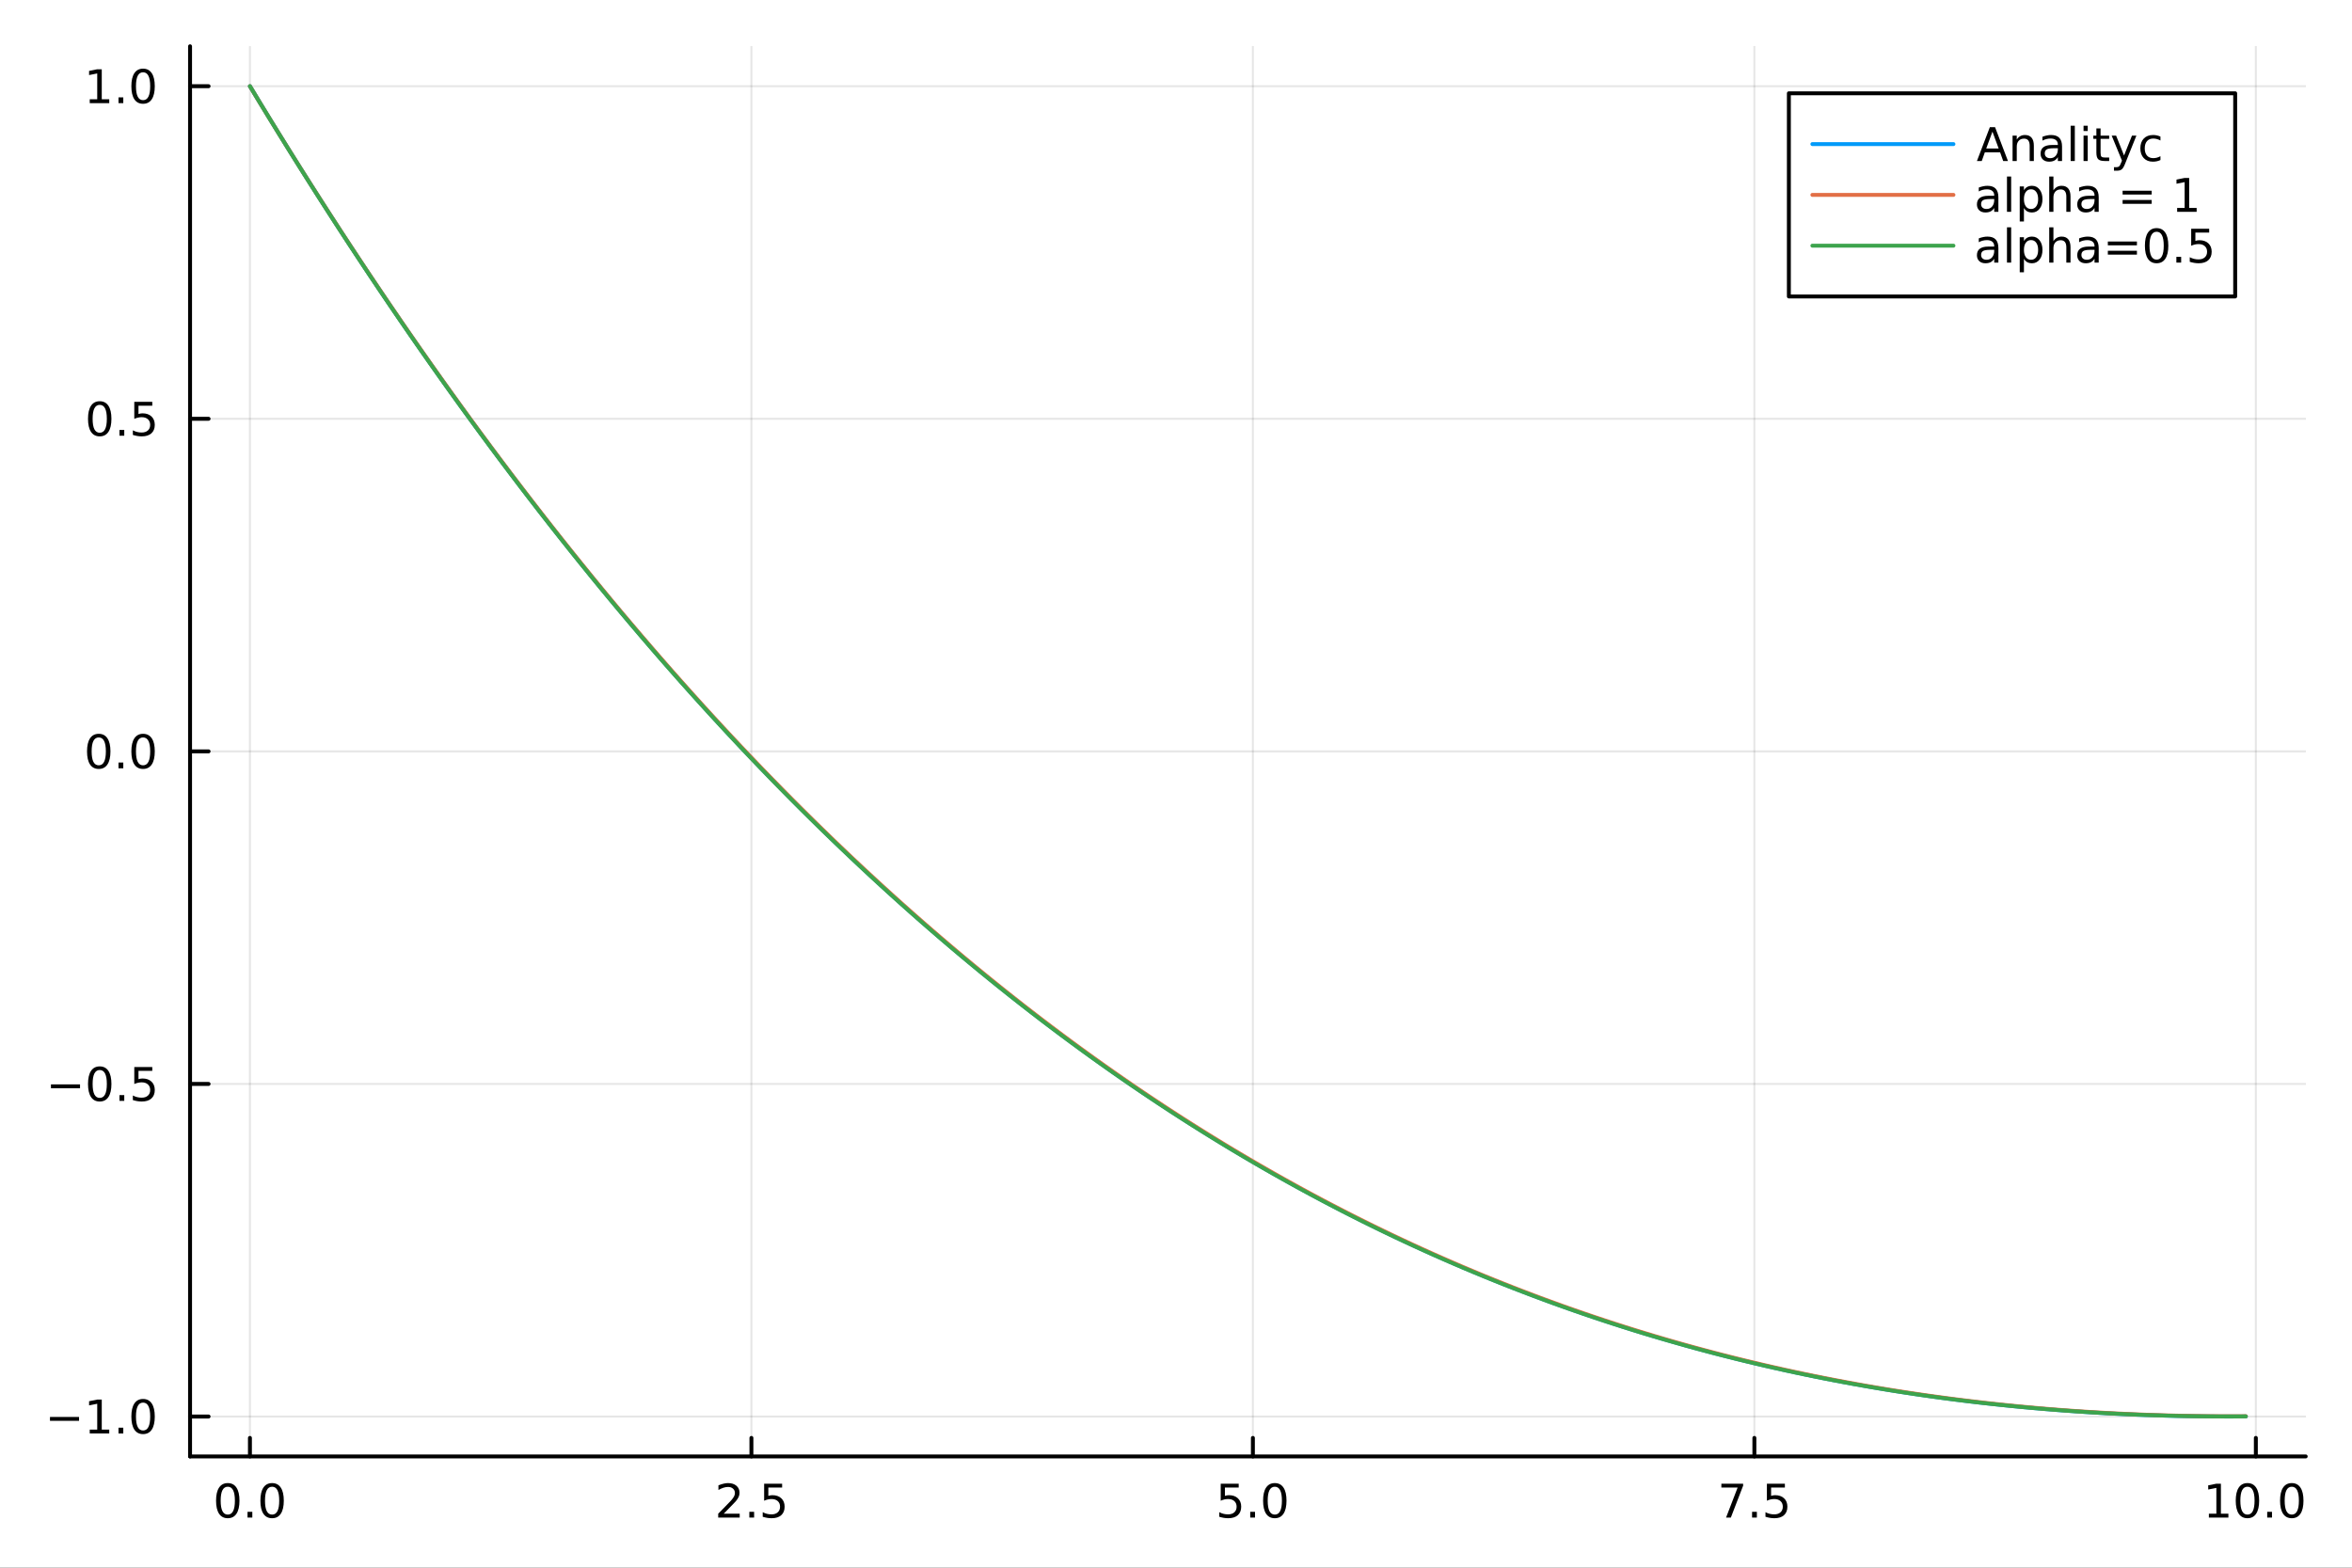 <?xml version="1.0" encoding="utf-8"?>
<svg xmlns="http://www.w3.org/2000/svg" xmlns:xlink="http://www.w3.org/1999/xlink" width="600" height="400" viewBox="0 0 2400 1600">
<rect x="0" y="0" width="2400" height="1600" fill="#333333" stroke="none"/>
<defs>
  <clipPath id="clip780">
    <rect x="0" y="0" width="2400" height="1600"/>
  </clipPath>
</defs>
<path clip-path="url(#clip780)" d="M0 1600 L2400 1600 L2400 0 L0 0  Z" fill="#ffffff" fill-rule="evenodd" fill-opacity="1"/>
<defs>
  <clipPath id="clip781">
    <rect x="480" y="0" width="1681" height="1600"/>
  </clipPath>
</defs>
<path clip-path="url(#clip780)" d="M193.936 1486.45 L2352.76 1486.45 L2352.76 47.244 L193.936 47.244  Z" fill="#ffffff" fill-rule="evenodd" fill-opacity="1"/>
<defs>
  <clipPath id="clip782">
    <rect x="193" y="47" width="2160" height="1440"/>
  </clipPath>
</defs>
<polyline clip-path="url(#clip782)" style="stroke:#000000; stroke-linecap:round; stroke-linejoin:round; stroke-width:2; stroke-opacity:0.1; fill:none" points="255.035,1486.45 255.035,47.244 "/>
<polyline clip-path="url(#clip782)" style="stroke:#000000; stroke-linecap:round; stroke-linejoin:round; stroke-width:2; stroke-opacity:0.1; fill:none" points="766.749,1486.45 766.749,47.244 "/>
<polyline clip-path="url(#clip782)" style="stroke:#000000; stroke-linecap:round; stroke-linejoin:round; stroke-width:2; stroke-opacity:0.1; fill:none" points="1278.46,1486.45 1278.46,47.244 "/>
<polyline clip-path="url(#clip782)" style="stroke:#000000; stroke-linecap:round; stroke-linejoin:round; stroke-width:2; stroke-opacity:0.1; fill:none" points="1790.18,1486.45 1790.18,47.244 "/>
<polyline clip-path="url(#clip782)" style="stroke:#000000; stroke-linecap:round; stroke-linejoin:round; stroke-width:2; stroke-opacity:0.1; fill:none" points="2301.89,1486.45 2301.89,47.244 "/>
<polyline clip-path="url(#clip782)" style="stroke:#000000; stroke-linecap:round; stroke-linejoin:round; stroke-width:2; stroke-opacity:0.1; fill:none" points="193.936,1445.72 2352.76,1445.72 "/>
<polyline clip-path="url(#clip782)" style="stroke:#000000; stroke-linecap:round; stroke-linejoin:round; stroke-width:2; stroke-opacity:0.1; fill:none" points="193.936,1106.28 2352.76,1106.28 "/>
<polyline clip-path="url(#clip782)" style="stroke:#000000; stroke-linecap:round; stroke-linejoin:round; stroke-width:2; stroke-opacity:0.1; fill:none" points="193.936,766.848 2352.76,766.848 "/>
<polyline clip-path="url(#clip782)" style="stroke:#000000; stroke-linecap:round; stroke-linejoin:round; stroke-width:2; stroke-opacity:0.1; fill:none" points="193.936,427.412 2352.76,427.412 "/>
<polyline clip-path="url(#clip782)" style="stroke:#000000; stroke-linecap:round; stroke-linejoin:round; stroke-width:2; stroke-opacity:0.1; fill:none" points="193.936,87.976 2352.76,87.976 "/>
<polyline clip-path="url(#clip780)" style="stroke:#000000; stroke-linecap:round; stroke-linejoin:round; stroke-width:4; stroke-opacity:1; fill:none" points="193.936,1486.45 2352.76,1486.45 "/>
<polyline clip-path="url(#clip780)" style="stroke:#000000; stroke-linecap:round; stroke-linejoin:round; stroke-width:4; stroke-opacity:1; fill:none" points="255.035,1486.45 255.035,1467.55 "/>
<polyline clip-path="url(#clip780)" style="stroke:#000000; stroke-linecap:round; stroke-linejoin:round; stroke-width:4; stroke-opacity:1; fill:none" points="766.749,1486.45 766.749,1467.55 "/>
<polyline clip-path="url(#clip780)" style="stroke:#000000; stroke-linecap:round; stroke-linejoin:round; stroke-width:4; stroke-opacity:1; fill:none" points="1278.46,1486.45 1278.46,1467.55 "/>
<polyline clip-path="url(#clip780)" style="stroke:#000000; stroke-linecap:round; stroke-linejoin:round; stroke-width:4; stroke-opacity:1; fill:none" points="1790.18,1486.45 1790.18,1467.55 "/>
<polyline clip-path="url(#clip780)" style="stroke:#000000; stroke-linecap:round; stroke-linejoin:round; stroke-width:4; stroke-opacity:1; fill:none" points="2301.89,1486.45 2301.89,1467.55 "/>
<path clip-path="url(#clip780)" d="M232.419 1517.37 Q228.808 1517.37 226.979 1520.93 Q225.174 1524.47 225.174 1531.6 Q225.174 1538.71 226.979 1542.27 Q228.808 1545.82 232.419 1545.82 Q236.053 1545.82 237.859 1542.27 Q239.688 1538.71 239.688 1531.6 Q239.688 1524.47 237.859 1520.93 Q236.053 1517.37 232.419 1517.37 M232.419 1513.66 Q238.229 1513.66 241.285 1518.27 Q244.363 1522.85 244.363 1531.6 Q244.363 1540.33 241.285 1544.94 Q238.229 1549.52 232.419 1549.52 Q226.609 1549.52 223.53 1544.94 Q220.475 1540.33 220.475 1531.6 Q220.475 1522.85 223.53 1518.27 Q226.609 1513.66 232.419 1513.66 Z" fill="#000000" fill-rule="nonzero" fill-opacity="1" /><path clip-path="url(#clip780)" d="M252.581 1542.97 L257.465 1542.97 L257.465 1548.85 L252.581 1548.85 L252.581 1542.97 Z" fill="#000000" fill-rule="nonzero" fill-opacity="1" /><path clip-path="url(#clip780)" d="M277.65 1517.37 Q274.039 1517.37 272.211 1520.93 Q270.405 1524.47 270.405 1531.6 Q270.405 1538.71 272.211 1542.27 Q274.039 1545.82 277.65 1545.82 Q281.285 1545.82 283.09 1542.27 Q284.919 1538.71 284.919 1531.6 Q284.919 1524.47 283.09 1520.93 Q281.285 1517.37 277.65 1517.37 M277.65 1513.66 Q283.46 1513.66 286.516 1518.27 Q289.595 1522.85 289.595 1531.6 Q289.595 1540.33 286.516 1544.94 Q283.46 1549.52 277.65 1549.52 Q271.84 1549.52 268.761 1544.94 Q265.706 1540.33 265.706 1531.6 Q265.706 1522.85 268.761 1518.27 Q271.84 1513.66 277.65 1513.66 Z" fill="#000000" fill-rule="nonzero" fill-opacity="1" /><path clip-path="url(#clip780)" d="M738.485 1544.91 L754.805 1544.91 L754.805 1548.85 L732.86 1548.85 L732.86 1544.91 Q735.522 1542.16 740.106 1537.53 Q744.712 1532.88 745.893 1531.53 Q748.138 1529.01 749.017 1527.27 Q749.92 1525.51 749.92 1523.82 Q749.92 1521.07 747.976 1519.33 Q746.055 1517.6 742.953 1517.6 Q740.754 1517.6 738.3 1518.36 Q735.869 1519.13 733.092 1520.68 L733.092 1515.95 Q735.916 1514.82 738.369 1514.24 Q740.823 1513.66 742.86 1513.66 Q748.23 1513.66 751.425 1516.35 Q754.619 1519.03 754.619 1523.52 Q754.619 1525.65 753.809 1527.57 Q753.022 1529.47 750.916 1532.07 Q750.337 1532.74 747.235 1535.95 Q744.133 1539.15 738.485 1544.91 Z" fill="#000000" fill-rule="nonzero" fill-opacity="1" /><path clip-path="url(#clip780)" d="M764.619 1542.97 L769.503 1542.97 L769.503 1548.85 L764.619 1548.85 L764.619 1542.97 Z" fill="#000000" fill-rule="nonzero" fill-opacity="1" /><path clip-path="url(#clip780)" d="M779.735 1514.29 L798.091 1514.29 L798.091 1518.22 L784.017 1518.22 L784.017 1526.7 Q785.036 1526.35 786.054 1526.19 Q787.073 1526 788.091 1526 Q793.878 1526 797.258 1529.17 Q800.638 1532.34 800.638 1537.76 Q800.638 1543.34 797.165 1546.44 Q793.693 1549.52 787.374 1549.52 Q785.198 1549.52 782.929 1549.15 Q780.684 1548.78 778.277 1548.04 L778.277 1543.34 Q780.36 1544.47 782.582 1545.03 Q784.804 1545.58 787.281 1545.58 Q791.286 1545.58 793.624 1543.48 Q795.962 1541.37 795.962 1537.76 Q795.962 1534.15 793.624 1532.04 Q791.286 1529.94 787.281 1529.94 Q785.406 1529.94 783.531 1530.35 Q781.679 1530.77 779.735 1531.65 L779.735 1514.29 Z" fill="#000000" fill-rule="nonzero" fill-opacity="1" /><path clip-path="url(#clip780)" d="M1245.63 1514.29 L1263.98 1514.29 L1263.98 1518.22 L1249.91 1518.22 L1249.91 1526.7 Q1250.93 1526.35 1251.95 1526.19 Q1252.97 1526 1253.98 1526 Q1259.77 1526 1263.15 1529.17 Q1266.53 1532.34 1266.53 1537.76 Q1266.53 1543.34 1263.06 1546.44 Q1259.59 1549.52 1253.27 1549.52 Q1251.09 1549.52 1248.82 1549.15 Q1246.58 1548.78 1244.17 1548.04 L1244.17 1543.34 Q1246.25 1544.47 1248.47 1545.03 Q1250.7 1545.58 1253.17 1545.58 Q1257.18 1545.58 1259.52 1543.48 Q1261.85 1541.37 1261.85 1537.76 Q1261.85 1534.15 1259.52 1532.04 Q1257.18 1529.94 1253.17 1529.94 Q1251.3 1529.94 1249.42 1530.35 Q1247.57 1530.77 1245.63 1531.65 L1245.63 1514.29 Z" fill="#000000" fill-rule="nonzero" fill-opacity="1" /><path clip-path="url(#clip780)" d="M1275.74 1542.97 L1280.63 1542.97 L1280.63 1548.85 L1275.74 1548.85 L1275.74 1542.97 Z" fill="#000000" fill-rule="nonzero" fill-opacity="1" /><path clip-path="url(#clip780)" d="M1300.81 1517.37 Q1297.2 1517.37 1295.37 1520.93 Q1293.57 1524.47 1293.57 1531.6 Q1293.57 1538.71 1295.37 1542.27 Q1297.2 1545.82 1300.81 1545.82 Q1304.45 1545.82 1306.25 1542.27 Q1308.08 1538.71 1308.08 1531.6 Q1308.08 1524.47 1306.25 1520.93 Q1304.45 1517.37 1300.81 1517.37 M1300.81 1513.66 Q1306.62 1513.66 1309.68 1518.27 Q1312.76 1522.85 1312.76 1531.6 Q1312.76 1540.33 1309.68 1544.94 Q1306.62 1549.52 1300.81 1549.52 Q1295 1549.52 1291.92 1544.94 Q1288.87 1540.33 1288.87 1531.6 Q1288.87 1522.85 1291.92 1518.27 Q1295 1513.66 1300.81 1513.66 Z" fill="#000000" fill-rule="nonzero" fill-opacity="1" /><path clip-path="url(#clip780)" d="M1756.5 1514.29 L1778.72 1514.29 L1778.72 1516.28 L1766.17 1548.85 L1761.29 1548.85 L1773.09 1518.22 L1756.5 1518.22 L1756.5 1514.29 Z" fill="#000000" fill-rule="nonzero" fill-opacity="1" /><path clip-path="url(#clip780)" d="M1787.84 1542.97 L1792.72 1542.97 L1792.72 1548.85 L1787.84 1548.85 L1787.84 1542.97 Z" fill="#000000" fill-rule="nonzero" fill-opacity="1" /><path clip-path="url(#clip780)" d="M1802.96 1514.29 L1821.31 1514.29 L1821.31 1518.22 L1807.24 1518.22 L1807.24 1526.7 Q1808.26 1526.35 1809.27 1526.19 Q1810.29 1526 1811.31 1526 Q1817.1 1526 1820.48 1529.17 Q1823.86 1532.34 1823.86 1537.76 Q1823.86 1543.34 1820.39 1546.44 Q1816.91 1549.52 1810.59 1549.52 Q1808.42 1549.52 1806.15 1549.15 Q1803.9 1548.78 1801.5 1548.04 L1801.5 1543.34 Q1803.58 1544.47 1805.8 1545.03 Q1808.02 1545.58 1810.5 1545.58 Q1814.51 1545.58 1816.84 1543.48 Q1819.18 1541.37 1819.18 1537.76 Q1819.18 1534.15 1816.84 1532.04 Q1814.51 1529.94 1810.5 1529.94 Q1808.63 1529.94 1806.75 1530.35 Q1804.9 1530.77 1802.96 1531.65 L1802.96 1514.29 Z" fill="#000000" fill-rule="nonzero" fill-opacity="1" /><path clip-path="url(#clip780)" d="M2253.96 1544.91 L2261.6 1544.91 L2261.6 1518.55 L2253.29 1520.21 L2253.29 1515.95 L2261.56 1514.29 L2266.23 1514.29 L2266.23 1544.91 L2273.87 1544.91 L2273.87 1548.85 L2253.96 1548.85 L2253.96 1544.91 Z" fill="#000000" fill-rule="nonzero" fill-opacity="1" /><path clip-path="url(#clip780)" d="M2293.32 1517.37 Q2289.7 1517.37 2287.88 1520.93 Q2286.07 1524.47 2286.07 1531.6 Q2286.07 1538.71 2287.88 1542.27 Q2289.7 1545.82 2293.32 1545.82 Q2296.95 1545.82 2298.75 1542.27 Q2300.58 1538.71 2300.58 1531.6 Q2300.58 1524.47 2298.75 1520.93 Q2296.95 1517.37 2293.32 1517.37 M2293.32 1513.66 Q2299.13 1513.66 2302.18 1518.27 Q2305.26 1522.85 2305.26 1531.6 Q2305.26 1540.33 2302.18 1544.94 Q2299.13 1549.52 2293.32 1549.52 Q2287.51 1549.52 2284.43 1544.94 Q2281.37 1540.33 2281.37 1531.6 Q2281.37 1522.85 2284.43 1518.27 Q2287.51 1513.66 2293.32 1513.66 Z" fill="#000000" fill-rule="nonzero" fill-opacity="1" /><path clip-path="url(#clip780)" d="M2313.48 1542.97 L2318.36 1542.97 L2318.36 1548.85 L2313.48 1548.85 L2313.48 1542.97 Z" fill="#000000" fill-rule="nonzero" fill-opacity="1" /><path clip-path="url(#clip780)" d="M2338.55 1517.37 Q2334.94 1517.37 2333.11 1520.93 Q2331.3 1524.47 2331.3 1531.6 Q2331.3 1538.71 2333.11 1542.27 Q2334.94 1545.82 2338.55 1545.82 Q2342.18 1545.82 2343.99 1542.27 Q2345.81 1538.71 2345.81 1531.6 Q2345.81 1524.47 2343.99 1520.93 Q2342.18 1517.37 2338.55 1517.37 M2338.55 1513.66 Q2344.36 1513.66 2347.41 1518.27 Q2350.49 1522.85 2350.49 1531.6 Q2350.49 1540.33 2347.41 1544.94 Q2344.36 1549.52 2338.55 1549.52 Q2332.74 1549.52 2329.66 1544.94 Q2326.6 1540.33 2326.6 1531.6 Q2326.6 1522.85 2329.66 1518.27 Q2332.74 1513.66 2338.55 1513.66 Z" fill="#000000" fill-rule="nonzero" fill-opacity="1" /><polyline clip-path="url(#clip780)" style="stroke:#000000; stroke-linecap:round; stroke-linejoin:round; stroke-width:4; stroke-opacity:1; fill:none" points="193.936,1486.45 193.936,47.244 "/>
<polyline clip-path="url(#clip780)" style="stroke:#000000; stroke-linecap:round; stroke-linejoin:round; stroke-width:4; stroke-opacity:1; fill:none" points="193.936,1445.72 212.834,1445.72 "/>
<polyline clip-path="url(#clip780)" style="stroke:#000000; stroke-linecap:round; stroke-linejoin:round; stroke-width:4; stroke-opacity:1; fill:none" points="193.936,1106.28 212.834,1106.28 "/>
<polyline clip-path="url(#clip780)" style="stroke:#000000; stroke-linecap:round; stroke-linejoin:round; stroke-width:4; stroke-opacity:1; fill:none" points="193.936,766.848 212.834,766.848 "/>
<polyline clip-path="url(#clip780)" style="stroke:#000000; stroke-linecap:round; stroke-linejoin:round; stroke-width:4; stroke-opacity:1; fill:none" points="193.936,427.412 212.834,427.412 "/>
<polyline clip-path="url(#clip780)" style="stroke:#000000; stroke-linecap:round; stroke-linejoin:round; stroke-width:4; stroke-opacity:1; fill:none" points="193.936,87.976 212.834,87.976 "/>
<path clip-path="url(#clip780)" d="M50.992 1446.17 L80.668 1446.17 L80.668 1450.11 L50.992 1450.11 L50.992 1446.17 Z" fill="#000000" fill-rule="nonzero" fill-opacity="1" /><path clip-path="url(#clip780)" d="M91.571 1459.06 L99.21 1459.06 L99.21 1432.7 L90.899 1434.36 L90.899 1430.11 L99.163 1428.44 L103.839 1428.44 L103.839 1459.06 L111.478 1459.06 L111.478 1463 L91.571 1463 L91.571 1459.06 Z" fill="#000000" fill-rule="nonzero" fill-opacity="1" /><path clip-path="url(#clip780)" d="M120.922 1457.12 L125.807 1457.12 L125.807 1463 L120.922 1463 L120.922 1457.12 Z" fill="#000000" fill-rule="nonzero" fill-opacity="1" /><path clip-path="url(#clip780)" d="M145.992 1431.52 Q142.381 1431.52 140.552 1435.08 Q138.746 1438.62 138.746 1445.75 Q138.746 1452.86 140.552 1456.42 Q142.381 1459.97 145.992 1459.97 Q149.626 1459.97 151.431 1456.42 Q153.26 1452.86 153.26 1445.75 Q153.26 1438.62 151.431 1435.08 Q149.626 1431.52 145.992 1431.52 M145.992 1427.81 Q151.802 1427.81 154.857 1432.42 Q157.936 1437 157.936 1445.75 Q157.936 1454.48 154.857 1459.09 Q151.802 1463.67 145.992 1463.67 Q140.181 1463.67 137.103 1459.09 Q134.047 1454.48 134.047 1445.75 Q134.047 1437 137.103 1432.42 Q140.181 1427.81 145.992 1427.81 Z" fill="#000000" fill-rule="nonzero" fill-opacity="1" /><path clip-path="url(#clip780)" d="M51.987 1106.73 L81.663 1106.73 L81.663 1110.67 L51.987 1110.67 L51.987 1106.73 Z" fill="#000000" fill-rule="nonzero" fill-opacity="1" /><path clip-path="url(#clip780)" d="M101.756 1092.08 Q98.145 1092.08 96.316 1095.65 Q94.51 1099.19 94.51 1106.32 Q94.51 1113.42 96.316 1116.99 Q98.145 1120.53 101.756 1120.53 Q105.39 1120.53 107.196 1116.99 Q109.024 1113.42 109.024 1106.32 Q109.024 1099.19 107.196 1095.65 Q105.39 1092.08 101.756 1092.08 M101.756 1088.38 Q107.566 1088.38 110.621 1092.98 Q113.7 1097.57 113.7 1106.32 Q113.7 1115.04 110.621 1119.65 Q107.566 1124.23 101.756 1124.23 Q95.946 1124.23 92.867 1119.65 Q89.811 1115.04 89.811 1106.32 Q89.811 1097.57 92.867 1092.98 Q95.946 1088.38 101.756 1088.38 Z" fill="#000000" fill-rule="nonzero" fill-opacity="1" /><path clip-path="url(#clip780)" d="M121.918 1117.68 L126.802 1117.68 L126.802 1123.56 L121.918 1123.56 L121.918 1117.68 Z" fill="#000000" fill-rule="nonzero" fill-opacity="1" /><path clip-path="url(#clip780)" d="M137.033 1089 L155.39 1089 L155.39 1092.94 L141.316 1092.94 L141.316 1101.41 Q142.334 1101.06 143.353 1100.9 Q144.371 1100.72 145.39 1100.72 Q151.177 1100.72 154.556 1103.89 Q157.936 1107.06 157.936 1112.48 Q157.936 1118.05 154.464 1121.16 Q150.992 1124.23 144.672 1124.23 Q142.496 1124.23 140.228 1123.86 Q137.982 1123.49 135.575 1122.75 L135.575 1118.05 Q137.658 1119.19 139.881 1119.74 Q142.103 1120.3 144.58 1120.3 Q148.584 1120.3 150.922 1118.19 Q153.26 1116.09 153.26 1112.48 Q153.26 1108.86 150.922 1106.76 Q148.584 1104.65 144.58 1104.65 Q142.705 1104.65 140.83 1105.07 Q138.978 1105.48 137.033 1106.36 L137.033 1089 Z" fill="#000000" fill-rule="nonzero" fill-opacity="1" /><path clip-path="url(#clip780)" d="M100.76 752.646 Q97.149 752.646 95.321 756.211 Q93.515 759.753 93.515 766.882 Q93.515 773.989 95.321 777.554 Q97.149 781.095 100.76 781.095 Q104.395 781.095 106.2 777.554 Q108.029 773.989 108.029 766.882 Q108.029 759.753 106.2 756.211 Q104.395 752.646 100.76 752.646 M100.76 748.943 Q106.571 748.943 109.626 753.549 Q112.705 758.132 112.705 766.882 Q112.705 775.609 109.626 780.216 Q106.571 784.799 100.76 784.799 Q94.95 784.799 91.871 780.216 Q88.816 775.609 88.816 766.882 Q88.816 758.132 91.871 753.549 Q94.95 748.943 100.76 748.943 Z" fill="#000000" fill-rule="nonzero" fill-opacity="1" /><path clip-path="url(#clip780)" d="M120.922 778.248 L125.807 778.248 L125.807 784.128 L120.922 784.128 L120.922 778.248 Z" fill="#000000" fill-rule="nonzero" fill-opacity="1" /><path clip-path="url(#clip780)" d="M145.992 752.646 Q142.381 752.646 140.552 756.211 Q138.746 759.753 138.746 766.882 Q138.746 773.989 140.552 777.554 Q142.381 781.095 145.992 781.095 Q149.626 781.095 151.431 777.554 Q153.26 773.989 153.26 766.882 Q153.26 759.753 151.431 756.211 Q149.626 752.646 145.992 752.646 M145.992 748.943 Q151.802 748.943 154.857 753.549 Q157.936 758.132 157.936 766.882 Q157.936 775.609 154.857 780.216 Q151.802 784.799 145.992 784.799 Q140.181 784.799 137.103 780.216 Q134.047 775.609 134.047 766.882 Q134.047 758.132 137.103 753.549 Q140.181 748.943 145.992 748.943 Z" fill="#000000" fill-rule="nonzero" fill-opacity="1" /><path clip-path="url(#clip780)" d="M101.756 413.211 Q98.145 413.211 96.316 416.775 Q94.51 420.317 94.51 427.447 Q94.51 434.553 96.316 438.118 Q98.145 441.66 101.756 441.66 Q105.39 441.66 107.196 438.118 Q109.024 434.553 109.024 427.447 Q109.024 420.317 107.196 416.775 Q105.39 413.211 101.756 413.211 M101.756 409.507 Q107.566 409.507 110.621 414.113 Q113.7 418.697 113.7 427.447 Q113.7 436.173 110.621 440.78 Q107.566 445.363 101.756 445.363 Q95.946 445.363 92.867 440.78 Q89.811 436.173 89.811 427.447 Q89.811 418.697 92.867 414.113 Q95.946 409.507 101.756 409.507 Z" fill="#000000" fill-rule="nonzero" fill-opacity="1" /><path clip-path="url(#clip780)" d="M121.918 438.812 L126.802 438.812 L126.802 444.692 L121.918 444.692 L121.918 438.812 Z" fill="#000000" fill-rule="nonzero" fill-opacity="1" /><path clip-path="url(#clip780)" d="M137.033 410.132 L155.39 410.132 L155.39 414.067 L141.316 414.067 L141.316 422.539 Q142.334 422.192 143.353 422.03 Q144.371 421.845 145.39 421.845 Q151.177 421.845 154.556 425.016 Q157.936 428.187 157.936 433.604 Q157.936 439.183 154.464 442.285 Q150.992 445.363 144.672 445.363 Q142.496 445.363 140.228 444.993 Q137.982 444.623 135.575 443.882 L135.575 439.183 Q137.658 440.317 139.881 440.873 Q142.103 441.428 144.58 441.428 Q148.584 441.428 150.922 439.322 Q153.26 437.215 153.26 433.604 Q153.26 429.993 150.922 427.886 Q148.584 425.78 144.58 425.78 Q142.705 425.78 140.83 426.197 Q138.978 426.613 137.033 427.493 L137.033 410.132 Z" fill="#000000" fill-rule="nonzero" fill-opacity="1" /><path clip-path="url(#clip780)" d="M91.571 101.321 L99.21 101.321 L99.21 74.956 L90.899 76.622 L90.899 72.363 L99.163 70.696 L103.839 70.696 L103.839 101.321 L111.478 101.321 L111.478 105.256 L91.571 105.256 L91.571 101.321 Z" fill="#000000" fill-rule="nonzero" fill-opacity="1" /><path clip-path="url(#clip780)" d="M120.922 99.377 L125.807 99.377 L125.807 105.256 L120.922 105.256 L120.922 99.377 Z" fill="#000000" fill-rule="nonzero" fill-opacity="1" /><path clip-path="url(#clip780)" d="M145.992 73.775 Q142.381 73.775 140.552 77.34 Q138.746 80.881 138.746 88.011 Q138.746 95.117 140.552 98.682 Q142.381 102.224 145.992 102.224 Q149.626 102.224 151.431 98.682 Q153.26 95.117 153.26 88.011 Q153.26 80.881 151.431 77.34 Q149.626 73.775 145.992 73.775 M145.992 70.071 Q151.802 70.071 154.857 74.678 Q157.936 79.261 157.936 88.011 Q157.936 96.738 154.857 101.344 Q151.802 105.928 145.992 105.928 Q140.181 105.928 137.103 101.344 Q134.047 96.738 134.047 88.011 Q134.047 79.261 137.103 74.678 Q140.181 70.071 145.992 70.071 Z" fill="#000000" fill-rule="nonzero" fill-opacity="1" /><polyline clip-path="url(#clip782)" style="stroke:#009af9; stroke-linecap:round; stroke-linejoin:round; stroke-width:4; stroke-opacity:1; fill:none" points="255.035,87.976 265.269,104.877 275.503,121.638 285.738,138.258 295.972,154.739 306.206,171.082 316.44,187.287 326.675,203.354 336.909,219.285 347.143,235.08 357.378,250.739 367.612,266.265 377.846,281.656 388.08,296.914 398.315,312.04 408.549,327.034 418.783,341.898 429.018,356.63 439.252,371.233 449.486,385.707 459.72,400.052 469.955,414.269 480.189,428.36 490.423,442.324 500.657,456.162 510.892,469.875 521.126,483.463 531.36,496.927 541.595,510.269 551.829,523.487 562.063,536.584 572.297,549.559 582.532,562.414 592.766,575.149 603,587.764 613.235,600.26 623.469,612.638 633.703,624.899 643.937,637.043 654.172,649.07 664.406,660.982 674.64,672.779 684.875,684.461 695.109,696.029 705.343,707.484 715.577,718.826 725.812,730.056 736.046,741.175 746.28,752.183 756.515,763.081 766.749,773.869 776.983,784.548 787.217,795.118 797.452,805.58 807.686,815.936 817.92,826.184 828.155,836.326 838.389,846.363 848.623,856.294 858.857,866.122 869.092,875.845 879.326,885.465 889.56,894.982 899.795,904.397 910.029,913.711 920.263,922.923 930.497,932.035 940.732,941.047 950.966,949.96 961.2,958.773 971.435,967.489 981.669,976.107 991.903,984.627 1002.14,993.051 1012.37,1001.38 1022.61,1009.61 1032.84,1017.75 1043.07,1025.79 1053.31,1033.74 1063.54,1041.6 1073.78,1049.36 1084.01,1057.03 1094.25,1064.61 1104.48,1072.09 1114.71,1079.49 1124.95,1086.8 1135.18,1094.01 1145.42,1101.14 1155.65,1108.18 1165.89,1115.13 1176.12,1121.99 1186.35,1128.76 1196.59,1135.45 1206.82,1142.05 1217.06,1148.57 1227.29,1155 1237.53,1161.35 1247.76,1167.61 1257.99,1173.79 1268.23,1179.88 1278.46,1185.9 1288.7,1191.83 1298.93,1197.68 1309.17,1203.44 1319.4,1209.13 1329.63,1214.74 1339.87,1220.26 1350.1,1225.71 1360.34,1231.08 1370.57,1236.37 1380.81,1241.58 1391.04,1246.71 1401.27,1251.77 1411.51,1256.75 1421.74,1261.66 1431.98,1266.49 1442.21,1271.24 1452.45,1275.92 1462.68,1280.53 1472.91,1285.06 1483.15,1289.51 1493.38,1293.9 1503.62,1298.21 1513.85,1302.45 1524.09,1306.62 1534.32,1310.72 1544.55,1314.75 1554.79,1318.71 1565.02,1322.59 1575.26,1326.41 1585.49,1330.16 1595.73,1333.84 1605.96,1337.46 1616.19,1341 1626.43,1344.48 1636.66,1347.89 1646.9,1351.24 1657.13,1354.51 1667.37,1357.73 1677.6,1360.88 1687.83,1363.96 1698.07,1366.98 1708.3,1369.94 1718.54,1372.83 1728.77,1375.66 1739.01,1378.43 1749.24,1381.13 1759.47,1383.78 1769.71,1386.36 1779.94,1388.88 1790.18,1391.34 1800.41,1393.74 1810.65,1396.08 1820.88,1398.36 1831.11,1400.58 1841.35,1402.75 1851.58,1404.85 1861.82,1406.9 1872.05,1408.89 1882.29,1410.82 1892.52,1412.7 1902.75,1414.52 1912.99,1416.29 1923.22,1418 1933.46,1419.65 1943.69,1421.25 1953.93,1422.79 1964.16,1424.28 1974.39,1425.72 1984.63,1427.11 1994.86,1428.44 2005.1,1429.72 2015.33,1430.94 2025.57,1432.12 2035.8,1433.24 2046.03,1434.31 2056.27,1435.34 2066.5,1436.31 2076.74,1437.23 2086.97,1438.1 2097.21,1438.93 2107.44,1439.7 2117.67,1440.42 2127.91,1441.1 2138.14,1441.73 2148.38,1442.31 2158.61,1442.85 2168.85,1443.34 2179.08,1443.78 2189.31,1444.17 2199.55,1444.52 2209.78,1444.83 2220.02,1445.09 2230.25,1445.3 2240.49,1445.47 2250.72,1445.6 2260.95,1445.68 2271.19,1445.72 2281.42,1445.71 2291.66,1445.66 "/>
<polyline clip-path="url(#clip782)" style="stroke:#e26f46; stroke-linecap:round; stroke-linejoin:round; stroke-width:4; stroke-opacity:1; fill:none" points="255.035,87.976 265.269,104.948 275.503,121.655 285.738,138.228 295.972,154.669 306.206,170.975 316.44,187.147 326.675,203.185 336.909,219.089 347.143,234.858 357.378,250.494 367.612,265.997 377.846,281.367 388.08,296.606 398.315,311.713 408.549,326.689 418.783,341.535 429.018,356.251 439.252,370.838 449.486,385.297 459.72,399.628 469.955,413.832 480.189,427.909 490.423,441.86 500.657,455.686 510.892,469.388 521.126,482.965 531.36,496.419 541.595,509.75 551.829,522.958 562.063,536.046 572.297,549.012 582.532,561.858 592.766,574.584 603,587.191 613.235,599.68 623.469,612.051 633.703,624.304 643.937,636.441 654.172,648.462 664.406,660.367 674.64,672.158 684.875,683.834 695.109,695.397 705.343,706.847 715.577,718.184 725.812,729.41 736.046,740.524 746.28,751.527 756.515,762.421 766.749,773.205 776.983,783.88 787.217,794.447 797.452,804.906 807.686,815.258 817.92,825.503 828.155,835.643 838.389,845.677 848.623,855.606 858.857,865.431 869.092,875.152 879.326,884.77 889.56,894.285 899.795,903.699 910.029,913.011 920.263,922.222 930.497,931.332 940.732,940.343 950.966,949.255 961.2,958.068 971.435,966.783 981.669,975.4 991.903,983.92 1002.14,992.344 1012.37,1000.67 1022.61,1008.9 1032.84,1017.04 1043.07,1025.08 1053.31,1033.03 1063.54,1040.89 1073.78,1048.65 1084.01,1056.32 1094.25,1063.9 1104.48,1071.39 1114.71,1078.79 1124.95,1086.09 1135.18,1093.31 1145.42,1100.44 1155.65,1107.48 1165.89,1114.43 1176.12,1121.29 1186.35,1128.07 1196.59,1134.76 1206.82,1141.36 1217.06,1147.88 1227.29,1154.31 1237.53,1160.66 1247.76,1166.93 1257.99,1173.11 1268.23,1179.2 1278.46,1185.22 1288.7,1191.15 1298.93,1197 1309.17,1202.77 1319.4,1208.46 1329.63,1214.07 1339.87,1219.6 1350.1,1225.05 1360.34,1230.42 1370.57,1235.71 1380.81,1240.93 1391.04,1246.07 1401.27,1251.13 1411.51,1256.11 1421.74,1261.02 1431.98,1265.85 1442.21,1270.61 1452.45,1275.29 1462.68,1279.9 1472.91,1284.43 1483.15,1288.9 1493.38,1293.29 1503.62,1297.6 1513.85,1301.85 1524.09,1306.02 1534.32,1310.12 1544.55,1314.15 1554.79,1318.11 1565.02,1322 1575.26,1325.83 1585.49,1329.58 1595.73,1333.27 1605.96,1336.88 1616.19,1340.43 1626.43,1343.91 1636.66,1347.33 1646.9,1350.68 1657.13,1353.96 1667.37,1357.18 1677.6,1360.33 1687.83,1363.42 1698.07,1366.45 1708.3,1369.41 1718.54,1372.3 1728.77,1375.14 1739.01,1377.91 1749.24,1380.62 1759.47,1383.27 1769.71,1385.85 1779.94,1388.38 1790.18,1390.84 1800.41,1393.25 1810.65,1395.59 1820.88,1397.88 1831.11,1400.11 1841.35,1402.28 1851.58,1404.39 1861.82,1406.44 1872.05,1408.43 1882.29,1410.37 1892.52,1412.25 1902.75,1414.08 1912.99,1415.85 1923.22,1417.56 1933.46,1419.22 1943.69,1420.82 1953.93,1422.37 1964.16,1423.87 1974.39,1425.31 1984.63,1426.7 1994.86,1428.04 2005.1,1429.32 2015.33,1430.55 2025.57,1431.73 2035.8,1432.86 2046.03,1433.94 2056.27,1434.97 2066.5,1435.94 2076.74,1436.87 2086.97,1437.75 2097.21,1438.58 2107.44,1439.36 2117.67,1440.09 2127.91,1440.77 2138.14,1441.4 2148.38,1441.99 2158.61,1442.53 2168.85,1443.02 2179.08,1443.47 2189.31,1443.87 2199.55,1444.23 2209.78,1444.53 2220.02,1444.8 2230.25,1445.02 2240.49,1445.19 2250.72,1445.32 2260.95,1445.41 2271.19,1445.46 2281.42,1445.46 2291.66,1445.41 "/>
<polyline clip-path="url(#clip782)" style="stroke:#3da44d; stroke-linecap:round; stroke-linejoin:round; stroke-width:4; stroke-opacity:1; fill:none" points="255.035,87.976 265.269,104.948 275.503,121.734 285.738,138.375 295.972,154.872 306.206,171.229 316.44,187.445 326.675,203.524 336.909,219.464 347.143,235.268 357.378,250.936 367.612,266.469 377.846,281.867 388.08,297.132 398.315,312.263 408.549,327.263 418.783,342.131 429.018,356.868 439.252,371.475 449.486,385.953 459.72,400.302 469.955,414.523 480.189,428.617 490.423,442.584 500.657,456.424 510.892,470.14 521.126,483.731 531.36,497.197 541.595,510.541 551.829,523.761 562.063,536.86 572.297,549.836 582.532,562.693 592.766,575.428 603,588.045 613.235,600.542 623.469,612.921 633.703,625.183 643.937,637.327 654.172,649.355 664.406,661.267 674.64,673.064 684.875,684.746 695.109,696.315 705.343,707.77 715.577,719.112 725.812,730.342 736.046,741.46 746.28,752.468 756.515,763.365 766.749,774.153 776.983,784.831 787.217,795.401 797.452,805.863 807.686,816.217 817.92,826.465 828.155,836.606 838.389,846.642 848.623,856.572 858.857,866.399 869.092,876.121 879.326,885.74 889.56,895.256 899.795,904.67 910.029,913.982 920.263,923.193 930.497,932.303 940.732,941.314 950.966,950.225 961.2,959.037 971.435,967.751 981.669,976.367 991.903,984.886 1002.14,993.309 1012.37,1001.63 1022.61,1009.87 1032.84,1018 1043.07,1026.04 1053.31,1033.99 1063.54,1041.84 1073.78,1049.6 1084.01,1057.27 1094.25,1064.85 1104.48,1072.33 1114.71,1079.73 1124.95,1087.03 1135.18,1094.24 1145.42,1101.37 1155.65,1108.4 1165.89,1115.35 1176.12,1122.21 1186.35,1128.99 1196.59,1135.67 1206.82,1142.27 1217.06,1148.79 1227.29,1155.21 1237.53,1161.56 1247.76,1167.82 1257.99,1173.99 1268.23,1180.09 1278.46,1186.1 1288.7,1192.03 1298.93,1197.87 1309.17,1203.64 1319.4,1209.32 1329.63,1214.93 1339.87,1220.45 1350.1,1225.89 1360.34,1231.26 1370.57,1236.55 1380.81,1241.76 1391.04,1246.89 1401.27,1251.94 1411.51,1256.92 1421.74,1261.82 1431.98,1266.65 1442.21,1271.4 1452.45,1276.08 1462.68,1280.68 1472.91,1285.21 1483.15,1289.67 1493.38,1294.05 1503.62,1298.36 1513.85,1302.6 1524.09,1306.76 1534.32,1310.86 1544.55,1314.89 1554.79,1318.84 1565.02,1322.73 1575.26,1326.54 1585.49,1330.29 1595.73,1333.97 1605.96,1337.58 1616.19,1341.12 1626.43,1344.59 1636.66,1348 1646.9,1351.35 1657.13,1354.62 1667.37,1357.83 1677.6,1360.98 1687.83,1364.06 1698.07,1367.08 1708.3,1370.03 1718.54,1372.92 1728.77,1375.75 1739.01,1378.51 1749.24,1381.22 1759.47,1383.86 1769.71,1386.44 1779.94,1388.95 1790.18,1391.41 1800.41,1393.81 1810.65,1396.15 1820.88,1398.43 1831.11,1400.65 1841.35,1402.81 1851.58,1404.91 1861.82,1406.96 1872.05,1408.94 1882.29,1410.87 1892.52,1412.75 1902.75,1414.57 1912.99,1416.33 1923.22,1418.03 1933.46,1419.69 1943.69,1421.28 1953.93,1422.83 1964.16,1424.31 1974.39,1425.75 1984.63,1427.13 1994.86,1428.46 2005.1,1429.74 2015.33,1430.96 2025.57,1432.13 2035.8,1433.25 2046.03,1434.32 2056.27,1435.34 2066.5,1436.31 2076.74,1437.23 2086.97,1438.1 2097.21,1438.92 2107.44,1439.69 2117.67,1440.42 2127.91,1441.09 2138.14,1441.72 2148.38,1442.3 2158.61,1442.83 2168.85,1443.31 2179.08,1443.75 2189.31,1444.15 2199.55,1444.49 2209.78,1444.8 2220.02,1445.05 2230.25,1445.26 2240.49,1445.43 2250.72,1445.55 2260.95,1445.63 2271.19,1445.67 2281.42,1445.66 2291.66,1445.61 "/>
<path clip-path="url(#clip780)" d="M1825.38 302.578 L2280.8 302.578 L2280.8 95.218 L1825.38 95.218  Z" fill="#ffffff" fill-rule="evenodd" fill-opacity="1"/>
<polyline clip-path="url(#clip780)" style="stroke:#000000; stroke-linecap:round; stroke-linejoin:round; stroke-width:4; stroke-opacity:1; fill:none" points="1825.38,302.578 2280.8,302.578 2280.8,95.218 1825.38,95.218 1825.38,302.578 "/>
<polyline clip-path="url(#clip780)" style="stroke:#009af9; stroke-linecap:round; stroke-linejoin:round; stroke-width:4; stroke-opacity:1; fill:none" points="1849.36,147.058 1993.29,147.058 "/>
<path clip-path="url(#clip780)" d="M2033.11 134.384 L2026.76 151.583 L2039.47 151.583 L2033.11 134.384 M2030.47 129.778 L2035.77 129.778 L2048.94 164.338 L2044.08 164.338 L2040.93 155.472 L2025.35 155.472 L2022.2 164.338 L2017.27 164.338 L2030.47 129.778 Z" fill="#000000" fill-rule="nonzero" fill-opacity="1" /><path clip-path="url(#clip780)" d="M2075.35 148.689 L2075.35 164.338 L2071.09 164.338 L2071.09 148.828 Q2071.09 145.148 2069.66 143.319 Q2068.22 141.49 2065.35 141.49 Q2061.9 141.49 2059.91 143.69 Q2057.92 145.889 2057.92 149.685 L2057.92 164.338 L2053.64 164.338 L2053.64 138.412 L2057.92 138.412 L2057.92 142.44 Q2059.45 140.102 2061.51 138.944 Q2063.59 137.787 2066.3 137.787 Q2070.77 137.787 2073.06 140.565 Q2075.35 143.319 2075.35 148.689 Z" fill="#000000" fill-rule="nonzero" fill-opacity="1" /><path clip-path="url(#clip780)" d="M2095.63 151.305 Q2090.47 151.305 2088.48 152.486 Q2086.49 153.666 2086.49 156.514 Q2086.49 158.782 2087.97 160.125 Q2089.47 161.444 2092.04 161.444 Q2095.58 161.444 2097.71 158.944 Q2099.86 156.421 2099.86 152.254 L2099.86 151.305 L2095.63 151.305 M2104.12 149.546 L2104.12 164.338 L2099.86 164.338 L2099.86 160.402 Q2098.41 162.763 2096.23 163.898 Q2094.05 165.009 2090.91 165.009 Q2086.93 165.009 2084.56 162.787 Q2082.23 160.541 2082.23 156.791 Q2082.23 152.416 2085.14 150.194 Q2088.08 147.972 2093.89 147.972 L2099.86 147.972 L2099.86 147.555 Q2099.86 144.615 2097.92 143.018 Q2096 141.398 2092.5 141.398 Q2090.28 141.398 2088.17 141.93 Q2086.07 142.463 2084.12 143.527 L2084.12 139.592 Q2086.46 138.69 2088.66 138.25 Q2090.86 137.787 2092.94 137.787 Q2098.57 137.787 2101.35 140.703 Q2104.12 143.62 2104.12 149.546 Z" fill="#000000" fill-rule="nonzero" fill-opacity="1" /><path clip-path="url(#clip780)" d="M2112.9 128.319 L2117.16 128.319 L2117.16 164.338 L2112.9 164.338 L2112.9 128.319 Z" fill="#000000" fill-rule="nonzero" fill-opacity="1" /><path clip-path="url(#clip780)" d="M2126.07 138.412 L2130.33 138.412 L2130.33 164.338 L2126.07 164.338 L2126.07 138.412 M2126.07 128.319 L2130.33 128.319 L2130.33 133.713 L2126.07 133.713 L2126.07 128.319 Z" fill="#000000" fill-rule="nonzero" fill-opacity="1" /><path clip-path="url(#clip780)" d="M2143.45 131.051 L2143.45 138.412 L2152.23 138.412 L2152.23 141.722 L2143.45 141.722 L2143.45 155.796 Q2143.45 158.967 2144.31 159.87 Q2145.19 160.773 2147.85 160.773 L2152.23 160.773 L2152.23 164.338 L2147.85 164.338 Q2142.92 164.338 2141.05 162.509 Q2139.17 160.657 2139.17 155.796 L2139.17 141.722 L2136.05 141.722 L2136.05 138.412 L2139.17 138.412 L2139.17 131.051 L2143.45 131.051 Z" fill="#000000" fill-rule="nonzero" fill-opacity="1" /><path clip-path="url(#clip780)" d="M2168.61 166.745 Q2166.81 171.375 2165.1 172.787 Q2163.38 174.199 2160.51 174.199 L2157.11 174.199 L2157.11 170.634 L2159.61 170.634 Q2161.37 170.634 2162.34 169.8 Q2163.31 168.967 2164.49 165.865 L2165.26 163.921 L2154.77 138.412 L2159.29 138.412 L2167.39 158.689 L2175.49 138.412 L2180 138.412 L2168.61 166.745 Z" fill="#000000" fill-rule="nonzero" fill-opacity="1" /><path clip-path="url(#clip780)" d="M2204.54 139.407 L2204.54 143.389 Q2202.73 142.393 2200.91 141.907 Q2199.1 141.398 2197.25 141.398 Q2193.1 141.398 2190.81 144.037 Q2188.52 146.652 2188.52 151.398 Q2188.52 156.143 2190.81 158.782 Q2193.1 161.398 2197.25 161.398 Q2199.1 161.398 2200.91 160.912 Q2202.73 160.402 2204.54 159.407 L2204.54 163.342 Q2202.76 164.176 2200.84 164.592 Q2198.94 165.009 2196.79 165.009 Q2190.93 165.009 2187.48 161.328 Q2184.03 157.648 2184.03 151.398 Q2184.03 145.055 2187.5 141.421 Q2191 137.787 2197.06 137.787 Q2199.03 137.787 2200.91 138.203 Q2202.78 138.597 2204.54 139.407 Z" fill="#000000" fill-rule="nonzero" fill-opacity="1" /><polyline clip-path="url(#clip780)" style="stroke:#e26f46; stroke-linecap:round; stroke-linejoin:round; stroke-width:4; stroke-opacity:1; fill:none" points="1849.36,198.898 1993.29,198.898 "/>
<path clip-path="url(#clip780)" d="M2030.68 203.145 Q2025.51 203.145 2023.52 204.326 Q2021.53 205.506 2021.53 208.354 Q2021.53 210.622 2023.01 211.965 Q2024.52 213.284 2027.09 213.284 Q2030.63 213.284 2032.76 210.784 Q2034.91 208.261 2034.91 204.094 L2034.91 203.145 L2030.68 203.145 M2039.17 201.386 L2039.17 216.178 L2034.91 216.178 L2034.91 212.242 Q2033.45 214.603 2031.28 215.738 Q2029.1 216.849 2025.95 216.849 Q2021.97 216.849 2019.61 214.627 Q2017.27 212.381 2017.27 208.631 Q2017.27 204.256 2020.19 202.034 Q2023.13 199.812 2028.94 199.812 L2034.91 199.812 L2034.91 199.395 Q2034.91 196.455 2032.97 194.858 Q2031.05 193.238 2027.55 193.238 Q2025.33 193.238 2023.22 193.77 Q2021.12 194.303 2019.17 195.367 L2019.17 191.432 Q2021.51 190.53 2023.71 190.09 Q2025.91 189.627 2027.99 189.627 Q2033.62 189.627 2036.39 192.543 Q2039.17 195.46 2039.17 201.386 Z" fill="#000000" fill-rule="nonzero" fill-opacity="1" /><path clip-path="url(#clip780)" d="M2047.94 180.159 L2052.2 180.159 L2052.2 216.178 L2047.94 216.178 L2047.94 180.159 Z" fill="#000000" fill-rule="nonzero" fill-opacity="1" /><path clip-path="url(#clip780)" d="M2065.24 212.289 L2065.24 226.039 L2060.95 226.039 L2060.95 190.252 L2065.24 190.252 L2065.24 194.187 Q2066.58 191.872 2068.61 190.761 Q2070.68 189.627 2073.52 189.627 Q2078.24 189.627 2081.18 193.377 Q2084.15 197.127 2084.15 203.238 Q2084.15 209.349 2081.18 213.099 Q2078.24 216.849 2073.52 216.849 Q2070.68 216.849 2068.61 215.738 Q2066.58 214.603 2065.24 212.289 M2079.73 203.238 Q2079.73 198.539 2077.78 195.877 Q2075.86 193.192 2072.48 193.192 Q2069.1 193.192 2067.16 195.877 Q2065.24 198.539 2065.24 203.238 Q2065.24 207.937 2067.16 210.622 Q2069.1 213.284 2072.48 213.284 Q2075.86 213.284 2077.78 210.622 Q2079.73 207.937 2079.73 203.238 Z" fill="#000000" fill-rule="nonzero" fill-opacity="1" /><path clip-path="url(#clip780)" d="M2112.76 200.529 L2112.76 216.178 L2108.5 216.178 L2108.5 200.668 Q2108.5 196.988 2107.06 195.159 Q2105.63 193.33 2102.76 193.33 Q2099.31 193.33 2097.32 195.53 Q2095.33 197.729 2095.33 201.525 L2095.33 216.178 L2091.05 216.178 L2091.05 180.159 L2095.33 180.159 L2095.33 194.28 Q2096.86 191.942 2098.92 190.784 Q2101 189.627 2103.71 189.627 Q2108.17 189.627 2110.47 192.405 Q2112.76 195.159 2112.76 200.529 Z" fill="#000000" fill-rule="nonzero" fill-opacity="1" /><path clip-path="url(#clip780)" d="M2133.04 203.145 Q2127.87 203.145 2125.88 204.326 Q2123.89 205.506 2123.89 208.354 Q2123.89 210.622 2125.37 211.965 Q2126.88 213.284 2129.45 213.284 Q2132.99 213.284 2135.12 210.784 Q2137.27 208.261 2137.27 204.094 L2137.27 203.145 L2133.04 203.145 M2141.53 201.386 L2141.53 216.178 L2137.27 216.178 L2137.27 212.242 Q2135.81 214.603 2133.64 215.738 Q2131.46 216.849 2128.31 216.849 Q2124.33 216.849 2121.97 214.627 Q2119.63 212.381 2119.63 208.631 Q2119.63 204.256 2122.55 202.034 Q2125.49 199.812 2131.3 199.812 L2137.27 199.812 L2137.27 199.395 Q2137.27 196.455 2135.33 194.858 Q2133.41 193.238 2129.91 193.238 Q2127.69 193.238 2125.58 193.77 Q2123.48 194.303 2121.53 195.367 L2121.53 191.432 Q2123.87 190.53 2126.07 190.09 Q2128.27 189.627 2130.35 189.627 Q2135.98 189.627 2138.75 192.543 Q2141.53 195.46 2141.53 201.386 Z" fill="#000000" fill-rule="nonzero" fill-opacity="1" /><path clip-path="url(#clip780)" d="M2165.93 194.65 L2195.6 194.65 L2195.6 198.539 L2165.93 198.539 L2165.93 194.65 M2165.93 204.094 L2195.6 204.094 L2195.6 208.029 L2165.93 208.029 L2165.93 204.094 Z" fill="#000000" fill-rule="nonzero" fill-opacity="1" /><path clip-path="url(#clip780)" d="M2221.58 212.242 L2229.22 212.242 L2229.22 185.877 L2220.91 187.543 L2220.91 183.284 L2229.17 181.618 L2233.85 181.618 L2233.85 212.242 L2241.48 212.242 L2241.48 216.178 L2221.58 216.178 L2221.58 212.242 Z" fill="#000000" fill-rule="nonzero" fill-opacity="1" /><polyline clip-path="url(#clip780)" style="stroke:#3da44d; stroke-linecap:round; stroke-linejoin:round; stroke-width:4; stroke-opacity:1; fill:none" points="1849.36,250.738 1993.29,250.738 "/>
<path clip-path="url(#clip780)" d="M2030.68 254.985 Q2025.51 254.985 2023.52 256.166 Q2021.53 257.346 2021.53 260.194 Q2021.53 262.462 2023.01 263.805 Q2024.52 265.124 2027.09 265.124 Q2030.63 265.124 2032.76 262.624 Q2034.91 260.101 2034.91 255.934 L2034.91 254.985 L2030.68 254.985 M2039.17 253.226 L2039.17 268.018 L2034.91 268.018 L2034.91 264.082 Q2033.45 266.443 2031.28 267.578 Q2029.1 268.689 2025.95 268.689 Q2021.97 268.689 2019.61 266.467 Q2017.27 264.221 2017.27 260.471 Q2017.27 256.096 2020.19 253.874 Q2023.13 251.652 2028.94 251.652 L2034.91 251.652 L2034.91 251.235 Q2034.91 248.295 2032.97 246.698 Q2031.05 245.078 2027.55 245.078 Q2025.33 245.078 2023.22 245.61 Q2021.12 246.143 2019.17 247.207 L2019.17 243.272 Q2021.51 242.37 2023.71 241.93 Q2025.91 241.467 2027.99 241.467 Q2033.62 241.467 2036.39 244.383 Q2039.17 247.3 2039.17 253.226 Z" fill="#000000" fill-rule="nonzero" fill-opacity="1" /><path clip-path="url(#clip780)" d="M2047.94 231.999 L2052.2 231.999 L2052.2 268.018 L2047.94 268.018 L2047.94 231.999 Z" fill="#000000" fill-rule="nonzero" fill-opacity="1" /><path clip-path="url(#clip780)" d="M2065.24 264.129 L2065.24 277.879 L2060.95 277.879 L2060.95 242.092 L2065.24 242.092 L2065.24 246.027 Q2066.58 243.712 2068.61 242.601 Q2070.68 241.467 2073.52 241.467 Q2078.24 241.467 2081.18 245.217 Q2084.15 248.967 2084.15 255.078 Q2084.15 261.189 2081.18 264.939 Q2078.24 268.689 2073.52 268.689 Q2070.68 268.689 2068.61 267.578 Q2066.58 266.443 2065.24 264.129 M2079.73 255.078 Q2079.73 250.379 2077.78 247.717 Q2075.86 245.032 2072.48 245.032 Q2069.1 245.032 2067.16 247.717 Q2065.24 250.379 2065.24 255.078 Q2065.24 259.777 2067.16 262.462 Q2069.1 265.124 2072.48 265.124 Q2075.86 265.124 2077.78 262.462 Q2079.73 259.777 2079.73 255.078 Z" fill="#000000" fill-rule="nonzero" fill-opacity="1" /><path clip-path="url(#clip780)" d="M2112.76 252.369 L2112.76 268.018 L2108.5 268.018 L2108.5 252.508 Q2108.5 248.828 2107.06 246.999 Q2105.63 245.17 2102.76 245.17 Q2099.31 245.17 2097.32 247.37 Q2095.33 249.569 2095.33 253.365 L2095.33 268.018 L2091.05 268.018 L2091.05 231.999 L2095.33 231.999 L2095.33 246.12 Q2096.86 243.782 2098.92 242.624 Q2101 241.467 2103.71 241.467 Q2108.17 241.467 2110.47 244.245 Q2112.76 246.999 2112.76 252.369 Z" fill="#000000" fill-rule="nonzero" fill-opacity="1" /><path clip-path="url(#clip780)" d="M2133.04 254.985 Q2127.87 254.985 2125.88 256.166 Q2123.89 257.346 2123.89 260.194 Q2123.89 262.462 2125.37 263.805 Q2126.88 265.124 2129.45 265.124 Q2132.99 265.124 2135.12 262.624 Q2137.27 260.101 2137.27 255.934 L2137.27 254.985 L2133.04 254.985 M2141.53 253.226 L2141.53 268.018 L2137.27 268.018 L2137.27 264.082 Q2135.81 266.443 2133.64 267.578 Q2131.46 268.689 2128.31 268.689 Q2124.33 268.689 2121.97 266.467 Q2119.63 264.221 2119.63 260.471 Q2119.63 256.096 2122.55 253.874 Q2125.49 251.652 2131.3 251.652 L2137.27 251.652 L2137.27 251.235 Q2137.27 248.295 2135.33 246.698 Q2133.41 245.078 2129.91 245.078 Q2127.69 245.078 2125.58 245.61 Q2123.48 246.143 2121.53 247.207 L2121.53 243.272 Q2123.87 242.37 2126.07 241.93 Q2128.27 241.467 2130.35 241.467 Q2135.98 241.467 2138.75 244.383 Q2141.53 247.3 2141.53 253.226 Z" fill="#000000" fill-rule="nonzero" fill-opacity="1" /><path clip-path="url(#clip780)" d="M2150.86 246.49 L2180.54 246.49 L2180.54 250.379 L2150.86 250.379 L2150.86 246.49 M2150.86 255.934 L2180.54 255.934 L2180.54 259.869 L2150.86 259.869 L2150.86 255.934 Z" fill="#000000" fill-rule="nonzero" fill-opacity="1" /><path clip-path="url(#clip780)" d="M2200.63 236.536 Q2197.02 236.536 2195.19 240.101 Q2193.38 243.643 2193.38 250.772 Q2193.38 257.879 2195.19 261.444 Q2197.02 264.985 2200.63 264.985 Q2204.26 264.985 2206.07 261.444 Q2207.9 257.879 2207.9 250.772 Q2207.9 243.643 2206.07 240.101 Q2204.26 236.536 2200.63 236.536 M2200.63 232.833 Q2206.44 232.833 2209.49 237.439 Q2212.57 242.022 2212.57 250.772 Q2212.57 259.499 2209.49 264.106 Q2206.44 268.689 2200.63 268.689 Q2194.82 268.689 2191.74 264.106 Q2188.68 259.499 2188.68 250.772 Q2188.68 242.022 2191.74 237.439 Q2194.82 232.833 2200.63 232.833 Z" fill="#000000" fill-rule="nonzero" fill-opacity="1" /><path clip-path="url(#clip780)" d="M2220.79 262.138 L2225.67 262.138 L2225.67 268.018 L2220.79 268.018 L2220.79 262.138 Z" fill="#000000" fill-rule="nonzero" fill-opacity="1" /><path clip-path="url(#clip780)" d="M2235.91 233.458 L2254.26 233.458 L2254.26 237.393 L2240.19 237.393 L2240.19 245.865 Q2241.21 245.518 2242.23 245.356 Q2243.24 245.17 2244.26 245.17 Q2250.05 245.17 2253.43 248.342 Q2256.81 251.513 2256.81 256.93 Q2256.81 262.508 2253.34 265.61 Q2249.86 268.689 2243.54 268.689 Q2241.37 268.689 2239.1 268.318 Q2236.85 267.948 2234.45 267.207 L2234.45 262.508 Q2236.53 263.643 2238.75 264.198 Q2240.98 264.754 2243.45 264.754 Q2247.46 264.754 2249.79 262.647 Q2252.13 260.541 2252.13 256.93 Q2252.13 253.319 2249.79 251.212 Q2247.46 249.106 2243.45 249.106 Q2241.58 249.106 2239.7 249.522 Q2237.85 249.939 2235.91 250.819 L2235.91 233.458 Z" fill="#000000" fill-rule="nonzero" fill-opacity="1" /></svg>
